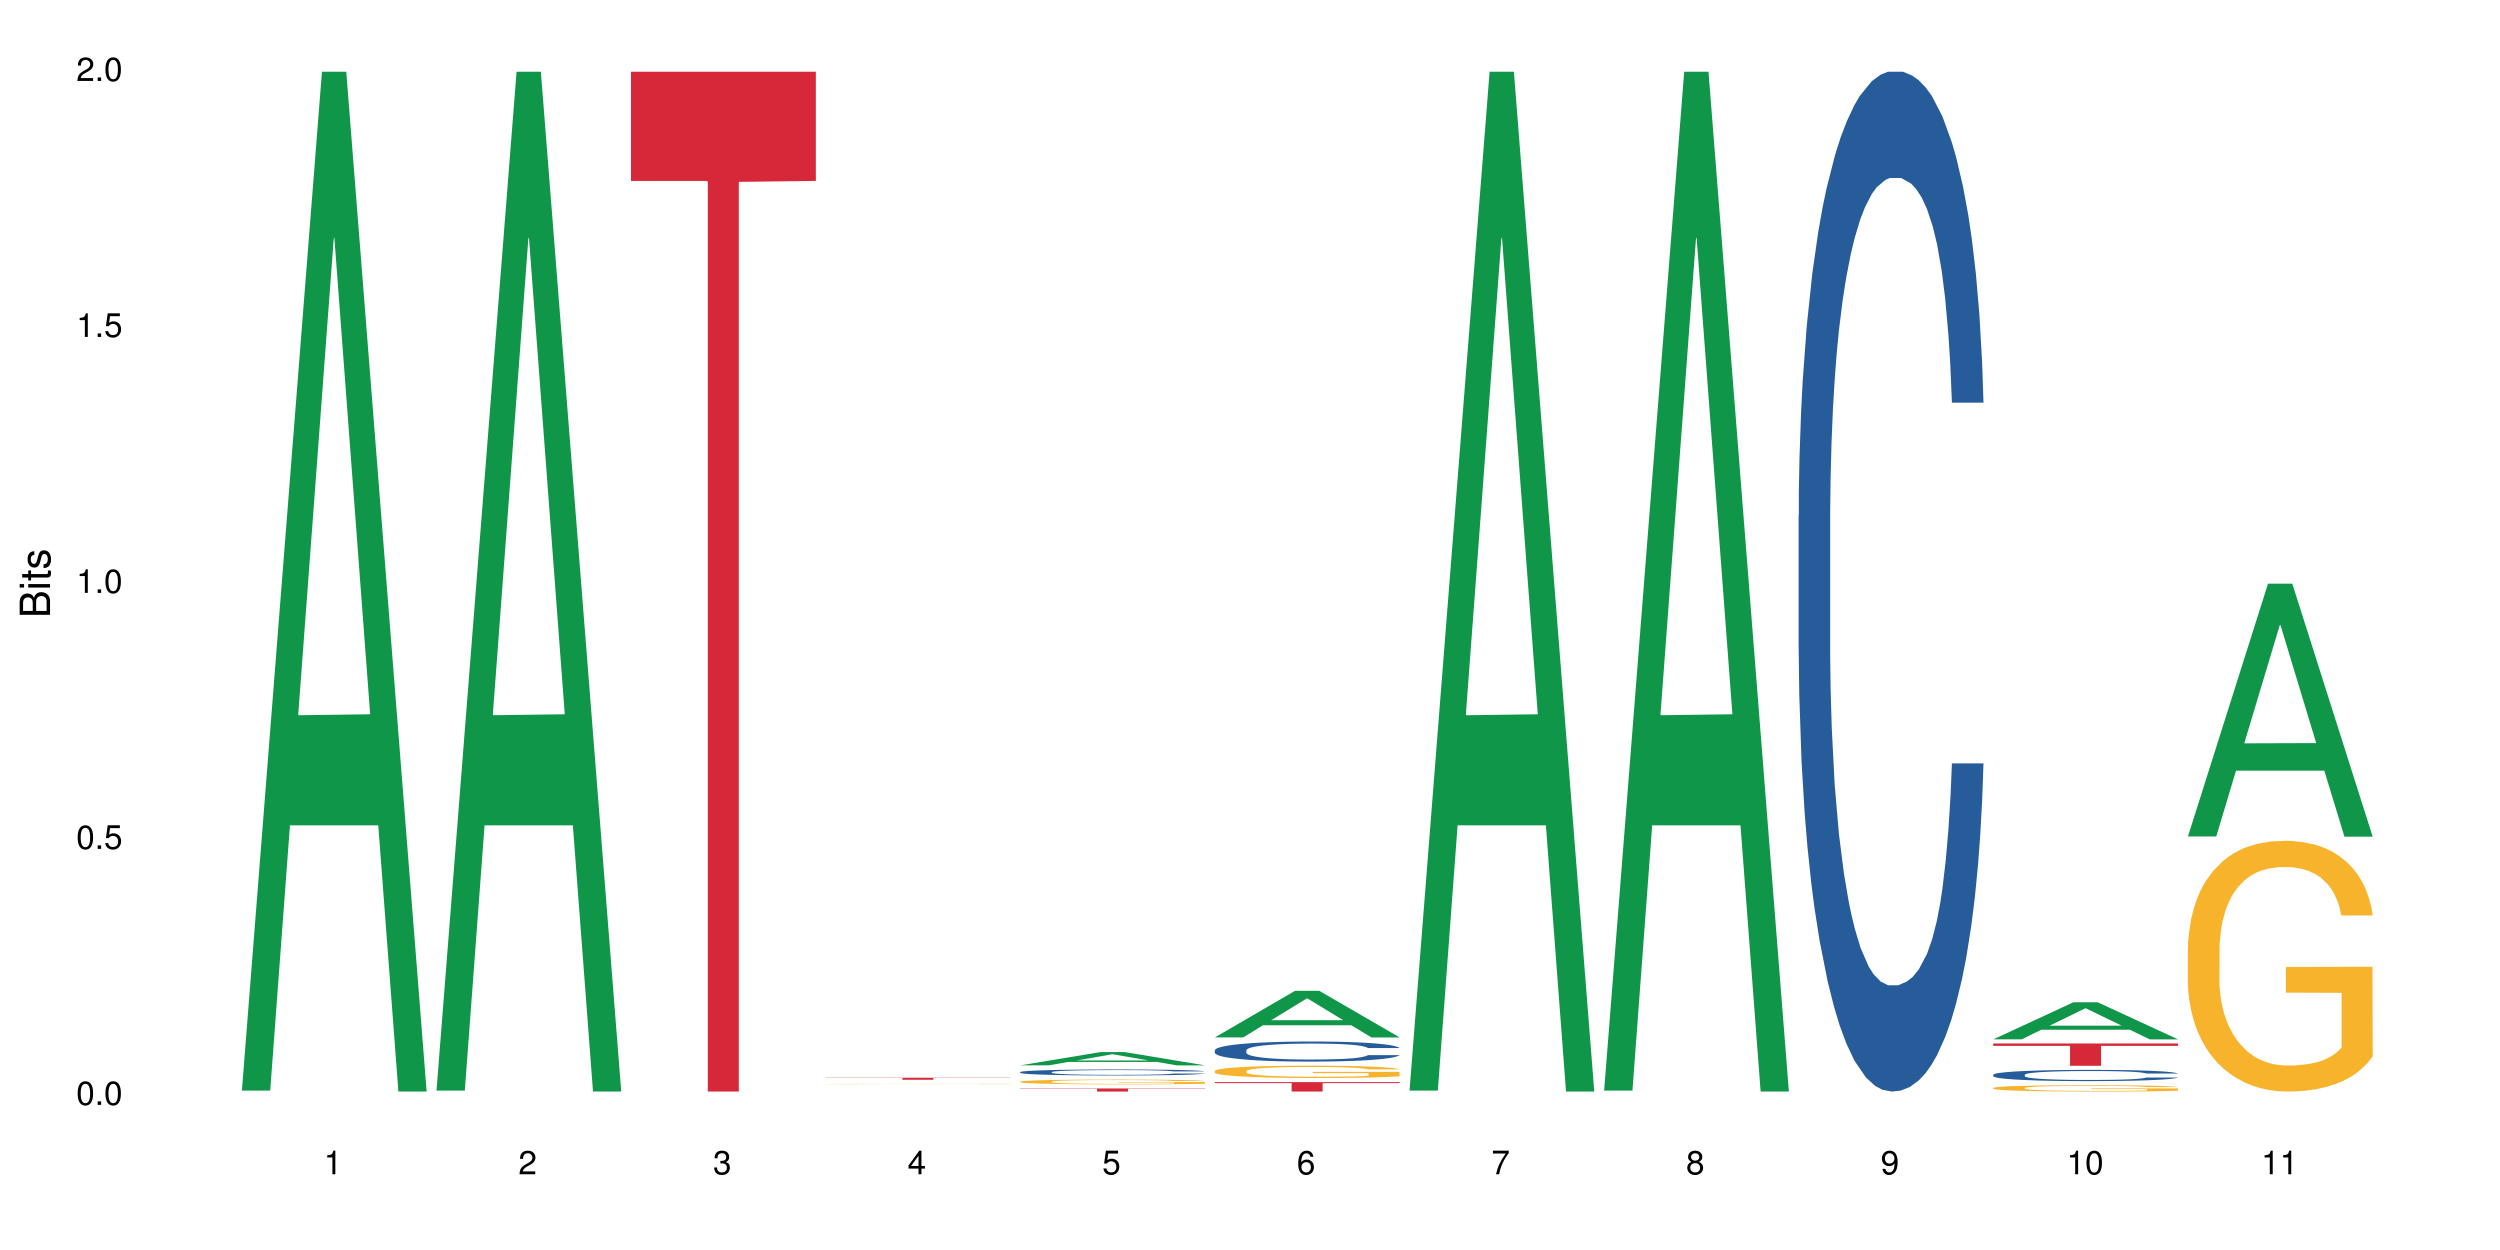 <?xml version="1.0" encoding="UTF-8"?>
<svg xmlns="http://www.w3.org/2000/svg" xmlns:xlink="http://www.w3.org/1999/xlink" width="720pt" height="360pt" viewBox="0 0 720 360" version="1.1">
<defs>
<g>
<symbol overflow="visible" id="glyph0-0">
<path style="stroke:none;" d=""/>
</symbol>
<symbol overflow="visible" id="glyph0-1">
<path style="stroke:none;" d="M 2.641 -6.797 C 2 -6.797 1.422 -6.531 1.078 -6.047 C 0.641 -5.453 0.406 -4.547 0.406 -3.297 C 0.406 -1 1.188 0.219 2.641 0.219 C 4.078 0.219 4.859 -1 4.859 -3.234 C 4.859 -4.562 4.656 -5.438 4.203 -6.047 C 3.844 -6.531 3.281 -6.797 2.641 -6.797 Z M 2.641 -6.047 C 3.547 -6.047 4 -5.125 4 -3.312 C 4 -1.375 3.562 -0.484 2.625 -0.484 C 1.734 -0.484 1.281 -1.422 1.281 -3.281 C 1.281 -5.141 1.734 -6.047 2.641 -6.047 Z M 2.641 -6.047 "/>
</symbol>
<symbol overflow="visible" id="glyph0-2">
<path style="stroke:none;" d="M 1.828 -1 L 0.828 -1 L 0.828 0 L 1.828 0 Z M 1.828 -1 "/>
</symbol>
<symbol overflow="visible" id="glyph0-3">
<path style="stroke:none;" d="M 4.562 -6.797 L 1.062 -6.797 L 0.547 -3.094 L 1.328 -3.094 C 1.719 -3.562 2.047 -3.734 2.578 -3.734 C 3.484 -3.734 4.062 -3.109 4.062 -2.094 C 4.062 -1.125 3.484 -0.531 2.578 -0.531 C 1.828 -0.531 1.375 -0.906 1.188 -1.672 L 0.328 -1.672 C 0.453 -1.109 0.547 -0.844 0.75 -0.594 C 1.125 -0.078 1.828 0.219 2.594 0.219 C 3.969 0.219 4.922 -0.781 4.922 -2.219 C 4.922 -3.562 4.031 -4.484 2.719 -4.484 C 2.25 -4.484 1.859 -4.359 1.469 -4.062 L 1.734 -5.969 L 4.562 -5.969 Z M 4.562 -6.797 "/>
</symbol>
<symbol overflow="visible" id="glyph0-4">
<path style="stroke:none;" d="M 2.484 -4.844 L 2.484 0 L 3.328 0 L 3.328 -6.797 L 2.766 -6.797 C 2.469 -5.75 2.281 -5.609 0.984 -5.453 L 0.984 -4.844 Z M 2.484 -4.844 "/>
</symbol>
<symbol overflow="visible" id="glyph0-5">
<path style="stroke:none;" d="M 4.859 -0.828 L 1.281 -0.828 C 1.359 -1.391 1.672 -1.75 2.5 -2.234 L 3.469 -2.75 C 4.406 -3.266 4.906 -3.969 4.906 -4.812 C 4.906 -5.375 4.672 -5.906 4.266 -6.266 C 3.859 -6.625 3.375 -6.797 2.719 -6.797 C 1.859 -6.797 1.219 -6.5 0.844 -5.922 C 0.609 -5.562 0.5 -5.125 0.484 -4.438 L 1.328 -4.438 C 1.359 -4.906 1.406 -5.188 1.531 -5.406 C 1.75 -5.812 2.188 -6.062 2.703 -6.062 C 3.469 -6.062 4.031 -5.516 4.031 -4.781 C 4.031 -4.25 3.719 -3.797 3.125 -3.438 L 2.234 -2.938 C 0.812 -2.141 0.406 -1.5 0.328 0 L 4.859 0 Z M 4.859 -0.828 "/>
</symbol>
<symbol overflow="visible" id="glyph0-6">
<path style="stroke:none;" d="M 2.125 -3.125 L 2.578 -3.125 C 3.516 -3.125 3.984 -2.703 3.984 -1.891 C 3.984 -1.031 3.469 -0.531 2.578 -0.531 C 1.656 -0.531 1.203 -0.984 1.156 -1.969 L 0.312 -1.969 C 0.344 -1.422 0.438 -1.078 0.609 -0.766 C 0.953 -0.109 1.625 0.219 2.547 0.219 C 3.953 0.219 4.859 -0.609 4.859 -1.906 C 4.859 -2.766 4.516 -3.25 3.703 -3.516 C 4.344 -3.766 4.656 -4.25 4.656 -4.938 C 4.656 -6.109 3.875 -6.797 2.578 -6.797 C 1.203 -6.797 0.484 -6.047 0.453 -4.609 L 1.297 -4.609 C 1.312 -5.016 1.344 -5.25 1.453 -5.453 C 1.641 -5.828 2.062 -6.062 2.594 -6.062 C 3.344 -6.062 3.797 -5.625 3.797 -4.906 C 3.797 -4.422 3.609 -4.141 3.25 -3.984 C 3.016 -3.891 2.719 -3.844 2.125 -3.844 Z M 2.125 -3.125 "/>
</symbol>
<symbol overflow="visible" id="glyph0-7">
<path style="stroke:none;" d="M 3.141 -1.625 L 3.141 0 L 3.984 0 L 3.984 -1.625 L 4.984 -1.625 L 4.984 -2.391 L 3.984 -2.391 L 3.984 -6.797 L 3.359 -6.797 L 0.266 -2.516 L 0.266 -1.625 Z M 3.141 -2.391 L 1 -2.391 L 3.141 -5.359 Z M 3.141 -2.391 "/>
</symbol>
<symbol overflow="visible" id="glyph0-8">
<path style="stroke:none;" d="M 4.781 -5.031 C 4.609 -6.141 3.891 -6.797 2.844 -6.797 C 2.094 -6.797 1.422 -6.438 1.031 -5.828 C 0.609 -5.172 0.406 -4.344 0.406 -3.094 C 0.406 -1.953 0.578 -1.234 0.984 -0.625 C 1.359 -0.078 1.953 0.219 2.703 0.219 C 3.984 0.219 4.922 -0.734 4.922 -2.078 C 4.922 -3.344 4.062 -4.234 2.844 -4.234 C 2.172 -4.234 1.641 -3.969 1.281 -3.469 C 1.281 -5.125 1.828 -6.047 2.797 -6.047 C 3.391 -6.047 3.797 -5.672 3.938 -5.031 Z M 2.734 -3.484 C 3.547 -3.484 4.062 -2.922 4.062 -2 C 4.062 -1.156 3.484 -0.531 2.703 -0.531 C 1.922 -0.531 1.328 -1.188 1.328 -2.047 C 1.328 -2.891 1.906 -3.484 2.734 -3.484 Z M 2.734 -3.484 "/>
</symbol>
<symbol overflow="visible" id="glyph0-9">
<path style="stroke:none;" d="M 4.984 -6.797 L 0.438 -6.797 L 0.438 -5.969 L 4.109 -5.969 C 2.5 -3.656 1.828 -2.234 1.328 0 L 2.219 0 C 2.594 -2.172 3.453 -4.047 4.984 -6.094 Z M 4.984 -6.797 "/>
</symbol>
<symbol overflow="visible" id="glyph0-10">
<path style="stroke:none;" d="M 3.75 -3.578 C 4.453 -4 4.688 -4.344 4.688 -4.984 C 4.688 -6.047 3.844 -6.797 2.641 -6.797 C 1.438 -6.797 0.594 -6.047 0.594 -4.984 C 0.594 -4.359 0.828 -4.016 1.516 -3.578 C 0.734 -3.203 0.359 -2.641 0.359 -1.891 C 0.359 -0.641 1.297 0.219 2.641 0.219 C 3.984 0.219 4.922 -0.641 4.922 -1.875 C 4.922 -2.641 4.531 -3.203 3.75 -3.578 Z M 2.641 -6.047 C 3.359 -6.047 3.812 -5.625 3.812 -4.969 C 3.812 -4.344 3.344 -3.922 2.641 -3.922 C 1.922 -3.922 1.453 -4.344 1.453 -4.984 C 1.453 -5.625 1.922 -6.047 2.641 -6.047 Z M 2.641 -3.203 C 3.484 -3.203 4.062 -2.672 4.062 -1.875 C 4.062 -1.062 3.484 -0.531 2.625 -0.531 C 1.797 -0.531 1.219 -1.078 1.219 -1.875 C 1.219 -2.672 1.797 -3.203 2.641 -3.203 Z M 2.641 -3.203 "/>
</symbol>
<symbol overflow="visible" id="glyph0-11">
<path style="stroke:none;" d="M 0.516 -1.547 C 0.672 -0.438 1.406 0.219 2.438 0.219 C 3.188 0.219 3.859 -0.141 4.266 -0.75 C 4.688 -1.406 4.891 -2.25 4.891 -3.484 C 4.891 -4.625 4.703 -5.359 4.312 -5.953 C 3.938 -6.5 3.344 -6.797 2.594 -6.797 C 1.297 -6.797 0.359 -5.844 0.359 -4.516 C 0.359 -3.25 1.234 -2.344 2.453 -2.344 C 3.094 -2.344 3.562 -2.578 4.016 -3.109 C 4 -1.453 3.469 -0.531 2.5 -0.531 C 1.906 -0.531 1.484 -0.906 1.359 -1.547 Z M 2.578 -6.062 C 3.375 -6.062 3.969 -5.406 3.969 -4.531 C 3.969 -3.688 3.375 -3.094 2.547 -3.094 C 1.734 -3.094 1.234 -3.672 1.234 -4.578 C 1.234 -5.438 1.797 -6.062 2.578 -6.062 Z M 2.578 -6.062 "/>
</symbol>
<symbol overflow="visible" id="glyph1-0">
<path style="stroke:none;" d=""/>
</symbol>
<symbol overflow="visible" id="glyph1-1">
<path style="stroke:none;" d="M 0 -0.953 L 0 -4.891 C 0 -5.719 -0.234 -6.344 -0.734 -6.797 C -1.188 -7.234 -1.812 -7.469 -2.5 -7.469 C -3.547 -7.469 -4.188 -7 -4.625 -5.875 C -4.984 -6.672 -5.641 -7.094 -6.531 -7.094 C -7.156 -7.094 -7.734 -6.859 -8.141 -6.391 C -8.562 -5.938 -8.75 -5.344 -8.75 -4.5 L -8.75 -0.953 Z M -4.984 -2.062 L -7.766 -2.062 L -7.766 -4.219 C -7.766 -4.844 -7.688 -5.203 -7.453 -5.5 C -7.219 -5.812 -6.859 -5.969 -6.375 -5.969 C -5.906 -5.969 -5.531 -5.812 -5.297 -5.5 C -5.062 -5.203 -4.984 -4.844 -4.984 -4.219 Z M -0.984 -2.062 L -4 -2.062 L -4 -4.781 C -4 -5.328 -3.859 -5.688 -3.578 -5.953 C -3.297 -6.219 -2.922 -6.359 -2.484 -6.359 C -2.062 -6.359 -1.688 -6.219 -1.406 -5.953 C -1.109 -5.688 -0.984 -5.328 -0.984 -4.781 Z M -0.984 -2.062 "/>
</symbol>
<symbol overflow="visible" id="glyph1-2">
<path style="stroke:none;" d="M -6.281 -1.797 L -6.281 -0.797 L 0 -0.797 L 0 -1.797 Z M -8.75 -1.797 L -8.75 -0.797 L -7.484 -0.797 L -7.484 -1.797 Z M -8.75 -1.797 "/>
</symbol>
<symbol overflow="visible" id="glyph1-3">
<path style="stroke:none;" d="M -6.281 -3.047 L -6.281 -2.016 L -8.016 -2.016 L -8.016 -1.016 L -6.281 -1.016 L -6.281 -0.172 L -5.469 -0.172 L -5.469 -1.016 L -0.719 -1.016 C -0.078 -1.016 0.281 -1.453 0.281 -2.234 C 0.281 -2.469 0.25 -2.719 0.188 -3.047 L -0.641 -3.047 C -0.609 -2.922 -0.594 -2.766 -0.594 -2.562 C -0.594 -2.141 -0.719 -2.016 -1.156 -2.016 L -5.469 -2.016 L -5.469 -3.047 Z M -6.281 -3.047 "/>
</symbol>
<symbol overflow="visible" id="glyph1-4">
<path style="stroke:none;" d="M -4.531 -5.25 C -5.766 -5.25 -6.469 -4.422 -6.469 -2.969 C -6.469 -1.516 -5.719 -0.562 -4.547 -0.562 C -3.562 -0.562 -3.094 -1.062 -2.734 -2.562 L -2.516 -3.484 C -2.344 -4.188 -2.094 -4.469 -1.625 -4.469 C -1.047 -4.469 -0.641 -3.875 -0.641 -3 C -0.641 -2.453 -0.797 -2 -1.062 -1.75 C -1.25 -1.594 -1.422 -1.531 -1.875 -1.469 L -1.875 -0.406 C -0.422 -0.453 0.281 -1.266 0.281 -2.922 C 0.281 -4.5 -0.5 -5.516 -1.719 -5.516 C -2.656 -5.516 -3.172 -4.984 -3.469 -3.734 L -3.703 -2.766 C -3.891 -1.953 -4.156 -1.609 -4.594 -1.609 C -5.172 -1.609 -5.547 -2.125 -5.547 -2.938 C -5.547 -3.75 -5.203 -4.172 -4.531 -4.203 Z M -4.531 -5.25 "/>
</symbol>
</g>
</defs>
<g id="surface44760">
<rect x="0" y="0" width="720" height="360" style="fill:rgb(100%,100%,100%);fill-opacity:1;stroke:none;"/>
<path style=" stroke:none;fill-rule:nonzero;fill:rgb(6.275%,58.824%,28.235%);fill-opacity:1;" d="M 69.629 314.094 L 69.688 313.82 L 92.723 20.664 L 99.723 20.664 L 122.875 314.371 L 114.738 314.371 L 108.938 237.703 L 83.508 237.703 L 77.82 314.094 L 69.629 314.094 L 85.957 205.988 L 106.605 205.711 L 96.309 68.648 L 96.195 68.375 L 96.082 69.199 L 85.898 205.711 L 85.957 205.988 Z M 69.629 314.094 "/>
<path style=" stroke:none;fill-rule:nonzero;fill:rgb(6.275%,58.824%,28.235%);fill-opacity:1;" d="M 125.676 314.094 L 125.734 313.82 L 148.77 20.664 L 155.77 20.664 L 178.918 314.371 L 170.785 314.371 L 164.984 237.703 L 139.555 237.703 L 133.867 314.094 L 125.676 314.094 L 142 205.988 L 162.652 205.711 L 152.355 68.648 L 152.242 68.375 L 152.129 69.199 L 141.945 205.711 L 142 205.988 Z M 125.676 314.094 "/>
<path style=" stroke:none;fill-rule:nonzero;fill:rgb(83.922%,15.686%,22.353%);fill-opacity:1;" d="M 181.723 20.664 L 234.965 20.664 L 234.965 52.102 L 212.777 52.379 L 212.777 314.371 L 203.848 314.371 L 203.848 52.652 L 203.719 52.102 L 181.723 52.102 Z M 181.723 20.664 "/>
<path style=" stroke:none;fill-rule:nonzero;fill:rgb(96.863%,70.196%,16.863%);fill-opacity:1;" d="M 237.77 312.199 L 237.832 312.199 L 238.094 312.191 L 238.742 312.188 L 239.586 312.184 L 240.496 312.18 L 241.078 312.176 L 242.055 312.172 L 242.898 312.172 L 245.039 312.168 L 247.77 312.164 L 249.262 312.16 L 250.949 312.16 L 253.352 312.156 L 257.832 312.156 L 261.664 312.152 L 267.832 312.152 L 270.492 312.156 L 277.832 312.156 L 279.52 312.16 L 281.598 312.16 L 283.547 312.164 L 285.105 312.164 L 286.66 312.168 L 287.961 312.172 L 289.066 312.176 L 290.039 312.18 L 290.621 312.184 L 291.012 312.184 L 281.469 312.184 L 280.883 312.18 L 279.91 312.176 L 278.934 312.176 L 277.961 312.172 L 276.145 312.168 L 272.637 312.168 L 270.754 312.164 L 260.754 312.164 L 258.938 312.168 L 254.715 312.168 L 254.066 312.172 L 252.117 312.172 L 250.82 312.176 L 250.105 312.18 L 249.195 312.18 L 248.547 312.184 L 247.832 312.188 L 247.441 312.191 L 246.922 312.195 L 246.859 312.215 L 247.055 312.219 L 247.441 312.223 L 247.961 312.227 L 248.742 312.23 L 249.52 312.23 L 250.883 312.234 L 252.055 312.238 L 252.961 312.238 L 254.715 312.242 L 255.43 312.242 L 257.117 312.246 L 261.016 312.246 L 262.637 312.25 L 272.441 312.25 L 274.91 312.246 L 279.066 312.246 L 280.039 312.242 L 282.051 312.242 L 282.051 312.219 L 266.016 312.219 L 266.016 312.207 L 290.949 312.207 L 291.012 312.246 L 289.648 312.246 L 287.961 312.25 L 286.336 312.254 L 282.246 312.254 L 280.297 312.258 L 271.727 312.258 L 269.195 312.262 L 266.207 312.262 L 263.547 312.258 L 254.262 312.258 L 251.664 312.254 L 249.977 312.254 L 246.469 312.246 L 244.91 312.246 L 243.871 312.242 L 242.832 312.242 L 241.73 312.238 L 240.691 312.234 L 239.91 312.23 L 239.195 312.227 L 238.676 312.227 L 238.156 312.223 L 237.898 312.219 L 237.77 312.215 Z M 237.77 312.199 "/>
<path style=" stroke:none;fill-rule:nonzero;fill:rgb(83.922%,15.686%,22.353%);fill-opacity:1;" d="M 237.77 310.387 L 291.012 310.387 L 291.012 310.449 L 268.82 310.449 L 268.82 310.973 L 259.895 310.973 L 259.895 310.449 L 237.77 310.449 Z M 237.77 310.387 "/>
<path style=" stroke:none;fill-rule:nonzero;fill:rgb(6.275%,58.824%,28.235%);fill-opacity:1;" d="M 293.816 306.824 L 293.871 306.82 L 316.91 303.004 L 323.906 303.004 L 347.059 306.828 L 338.926 306.828 L 333.121 305.828 L 307.695 305.828 L 302.008 306.824 L 293.816 306.824 L 310.141 305.418 L 330.789 305.414 L 320.492 303.629 L 320.379 303.625 L 320.266 303.633 L 310.082 305.414 L 310.141 305.418 Z M 293.816 306.824 "/>
<path style=" stroke:none;fill-rule:nonzero;fill:rgb(14.51%,36.078%,60%);fill-opacity:1;" d="M 293.816 308.758 L 293.879 308.758 L 293.879 308.719 L 294.074 308.66 L 294.527 308.582 L 294.984 308.531 L 296.152 308.438 L 297.777 308.348 L 299.465 308.277 L 300.699 308.238 L 301.801 308.207 L 304.332 308.148 L 305.957 308.117 L 307.711 308.09 L 309.852 308.062 L 311.41 308.047 L 314.918 308.023 L 317.516 308.012 L 319.527 308.008 L 323.879 308.008 L 326.477 308.016 L 328.359 308.023 L 330.438 308.035 L 332.191 308.047 L 335.242 308.082 L 337.969 308.129 L 339.203 308.152 L 341.148 308.203 L 342.645 308.25 L 343.684 308.289 L 344.852 308.348 L 345.891 308.418 L 346.668 308.5 L 347.059 308.566 L 337.969 308.566 L 337.516 308.504 L 336.996 308.457 L 336.02 308.391 L 335.047 308.344 L 333.684 308.301 L 332.449 308.27 L 330.762 308.238 L 329.266 308.219 L 327.711 308.207 L 326.215 308.195 L 323.359 308.188 L 320.047 308.188 L 318.812 308.191 L 316.281 308.203 L 314.918 308.215 L 312.969 308.238 L 311.605 308.258 L 309.984 308.289 L 308.879 308.316 L 307.516 308.355 L 306.543 308.391 L 305.438 308.445 L 304.789 308.484 L 304.203 308.527 L 303.684 308.582 L 303.293 308.637 L 303.035 308.695 L 302.906 308.75 L 302.906 308.996 L 303.035 309.051 L 303.359 309.117 L 304.203 309.215 L 305.438 309.297 L 306.867 309.363 L 308.23 309.41 L 309.008 309.434 L 310.047 309.457 L 311.672 309.492 L 314.008 309.523 L 315.371 309.535 L 317.449 309.547 L 319.594 309.555 L 322.449 309.555 L 324.98 309.547 L 326.672 309.539 L 328.422 309.527 L 330.824 309.5 L 332.32 309.473 L 333.617 309.445 L 334.594 309.414 L 335.242 309.391 L 336.215 309.34 L 336.996 309.285 L 337.578 309.23 L 337.969 309.18 L 347.059 309.18 L 346.668 309.242 L 346.086 309.301 L 345.5 309.348 L 344.59 309.402 L 343.551 309.453 L 342.059 309.508 L 340.824 309.543 L 339.203 309.582 L 337.707 309.613 L 336.086 309.641 L 333.684 309.672 L 332.125 309.688 L 330.438 309.703 L 328.422 309.715 L 325.891 309.727 L 323.164 309.73 L 320.633 309.734 L 317.906 309.73 L 315.891 309.723 L 313.23 309.711 L 309.918 309.68 L 307.516 309.652 L 305.633 309.621 L 304.008 309.59 L 302.191 309.547 L 299.852 309.477 L 298.426 309.426 L 297.449 309.379 L 296.348 309.32 L 295.566 309.262 L 294.66 309.176 L 294.008 309.062 L 293.816 308.977 Z M 293.816 308.758 "/>
<path style=" stroke:none;fill-rule:nonzero;fill:rgb(96.863%,70.196%,16.863%);fill-opacity:1;" d="M 293.816 311.508 L 293.879 311.504 L 293.879 311.48 L 294.141 311.422 L 294.789 311.344 L 295.633 311.281 L 296.543 311.23 L 297.125 311.203 L 298.102 311.164 L 298.945 311.137 L 301.086 311.078 L 303.812 311.027 L 305.309 311.004 L 306.996 310.98 L 309.398 310.957 L 310.504 310.949 L 313.879 310.93 L 317.711 310.918 L 321.93 310.914 L 323.879 310.914 L 326.539 310.918 L 330.176 310.934 L 332.254 310.945 L 333.879 310.957 L 335.566 310.977 L 337.645 311 L 339.59 311.031 L 341.148 311.062 L 342.707 311.098 L 344.008 311.141 L 345.109 311.184 L 346.086 311.238 L 346.668 311.281 L 347.059 311.324 L 338.035 311.324 L 337.516 311.281 L 336.93 311.246 L 335.957 311.203 L 334.98 311.176 L 334.008 311.152 L 332.191 311.117 L 330.633 311.098 L 328.684 311.078 L 326.801 311.07 L 324.656 311.062 L 323.359 311.059 L 319.918 311.059 L 316.801 311.066 L 314.984 311.078 L 313.684 311.086 L 311.867 311.105 L 310.762 311.121 L 310.113 311.133 L 308.164 311.172 L 306.867 311.207 L 306.152 311.23 L 305.242 311.27 L 304.594 311.301 L 303.879 311.352 L 303.488 311.391 L 302.969 311.477 L 302.906 311.703 L 303.102 311.754 L 303.488 311.805 L 304.008 311.852 L 304.789 311.898 L 305.566 311.934 L 306.93 311.984 L 308.102 312.016 L 309.008 312.039 L 310.762 312.074 L 311.477 312.082 L 313.164 312.105 L 314.918 312.125 L 317.059 312.141 L 318.684 312.148 L 321.281 312.152 L 324.594 312.152 L 328.488 312.145 L 330.957 312.137 L 332.645 312.125 L 333.746 312.117 L 335.113 312.102 L 336.086 312.09 L 336.996 312.078 L 338.098 312.055 L 338.098 311.754 L 322.059 311.75 L 322.059 311.609 L 346.992 311.609 L 347.059 312.102 L 345.695 312.137 L 344.008 312.168 L 342.383 312.195 L 340.695 312.215 L 338.293 312.242 L 336.344 312.254 L 333.359 312.273 L 330.633 312.285 L 327.773 312.293 L 325.242 312.297 L 319.594 312.297 L 316.734 312.289 L 314.465 312.277 L 312.387 312.266 L 310.309 312.25 L 307.711 312.223 L 306.023 312.199 L 304.27 312.172 L 302.516 312.141 L 300.957 312.109 L 299.918 312.082 L 298.879 312.051 L 297.777 312.012 L 296.738 311.969 L 295.957 311.93 L 295.242 311.887 L 294.723 311.844 L 294.203 311.789 L 293.945 311.742 L 293.816 311.703 Z M 293.816 311.508 "/>
<path style=" stroke:none;fill-rule:nonzero;fill:rgb(83.922%,15.686%,22.353%);fill-opacity:1;" d="M 293.816 313.477 L 347.059 313.477 L 347.059 313.574 L 324.867 313.574 L 324.867 314.371 L 315.941 314.371 L 315.941 313.574 L 293.816 313.574 Z M 293.816 313.477 "/>
<path style=" stroke:none;fill-rule:nonzero;fill:rgb(6.275%,58.824%,28.235%);fill-opacity:1;" d="M 349.859 298.77 L 349.918 298.758 L 372.957 285.359 L 379.953 285.359 L 403.105 298.781 L 394.973 298.781 L 389.168 295.277 L 363.742 295.277 L 358.051 298.77 L 349.859 298.77 L 366.188 293.828 L 386.836 293.816 L 376.539 287.551 L 376.426 287.539 L 376.312 287.578 L 366.129 293.816 L 366.188 293.828 Z M 349.859 298.77 "/>
<path style=" stroke:none;fill-rule:nonzero;fill:rgb(14.51%,36.078%,60%);fill-opacity:1;" d="M 349.859 302.477 L 349.926 302.473 L 349.926 302.344 L 350.121 302.145 L 350.574 301.891 L 351.031 301.715 L 352.199 301.406 L 353.82 301.102 L 355.512 300.871 L 356.742 300.734 L 357.848 300.629 L 360.379 300.434 L 362.004 300.332 L 363.758 300.242 L 365.898 300.152 L 367.457 300.102 L 370.965 300.016 L 373.562 299.977 L 375.574 299.961 L 379.926 299.961 L 382.523 299.984 L 384.406 300.012 L 386.484 300.051 L 388.234 300.102 L 391.289 300.215 L 394.016 300.363 L 395.25 300.449 L 397.195 300.613 L 398.691 300.77 L 399.73 300.906 L 400.898 301.102 L 401.938 301.34 L 402.715 301.609 L 403.105 301.836 L 394.016 301.836 L 393.559 301.625 L 393.039 301.461 L 392.066 301.246 L 391.094 301.094 L 389.73 300.941 L 388.496 300.84 L 386.809 300.738 L 385.312 300.676 L 383.754 300.629 L 382.262 300.598 L 379.406 300.566 L 376.094 300.566 L 374.859 300.574 L 372.328 300.617 L 370.965 300.656 L 369.016 300.727 L 367.652 300.797 L 366.027 300.902 L 364.926 300.992 L 363.562 301.129 L 362.586 301.25 L 361.484 301.426 L 360.836 301.559 L 360.25 301.707 L 359.73 301.879 L 359.34 302.066 L 359.082 302.262 L 358.953 302.449 L 358.953 303.27 L 359.082 303.457 L 359.406 303.68 L 360.25 304.004 L 361.484 304.281 L 362.914 304.504 L 364.277 304.664 L 365.055 304.738 L 366.094 304.82 L 367.719 304.926 L 370.055 305.031 L 371.418 305.074 L 373.496 305.117 L 375.641 305.137 L 378.496 305.137 L 381.027 305.117 L 382.715 305.09 L 384.469 305.047 L 386.871 304.957 L 388.367 304.875 L 389.664 304.773 L 390.637 304.672 L 391.289 304.59 L 392.262 304.426 L 393.039 304.246 L 393.625 304.062 L 394.016 303.883 L 403.105 303.883 L 402.715 304.094 L 402.133 304.297 L 401.547 304.453 L 400.637 304.637 L 399.598 304.801 L 398.105 304.984 L 396.871 305.105 L 395.25 305.238 L 393.754 305.34 L 392.133 305.43 L 389.73 305.535 L 388.172 305.586 L 386.484 305.633 L 384.469 305.676 L 381.938 305.715 L 379.211 305.734 L 376.68 305.738 L 373.949 305.73 L 371.938 305.707 L 369.277 305.66 L 365.965 305.566 L 363.562 305.465 L 361.68 305.363 L 360.055 305.258 L 358.238 305.117 L 355.898 304.883 L 354.473 304.703 L 353.496 304.559 L 352.395 304.352 L 351.613 304.168 L 350.707 303.871 L 350.055 303.496 L 349.859 303.207 Z M 349.859 302.477 "/>
<path style=" stroke:none;fill-rule:nonzero;fill:rgb(96.863%,70.196%,16.863%);fill-opacity:1;" d="M 349.859 308.438 L 349.926 308.434 L 349.926 308.371 L 350.188 308.227 L 350.836 308.023 L 351.68 307.859 L 352.59 307.73 L 353.172 307.66 L 354.148 307.562 L 354.992 307.492 L 357.133 307.348 L 359.859 307.211 L 361.355 307.152 L 363.043 307.098 L 365.445 307.035 L 366.547 307.012 L 369.926 306.961 L 373.758 306.93 L 377.977 306.918 L 379.926 306.922 L 382.586 306.938 L 386.223 306.973 L 388.301 307.004 L 389.926 307.035 L 391.613 307.078 L 393.691 307.145 L 395.637 307.223 L 397.195 307.297 L 398.754 307.395 L 400.055 307.5 L 401.156 307.613 L 402.133 307.75 L 402.715 307.863 L 403.105 307.977 L 394.078 307.977 L 393.559 307.863 L 392.977 307.773 L 392 307.668 L 391.027 307.59 L 390.055 307.527 L 388.234 307.445 L 386.676 307.391 L 384.73 307.348 L 382.848 307.316 L 380.703 307.297 L 379.406 307.293 L 375.965 307.293 L 372.848 307.316 L 371.027 307.34 L 369.73 307.367 L 367.914 307.414 L 366.809 307.453 L 366.16 307.48 L 364.211 307.582 L 362.914 307.672 L 362.199 307.73 L 361.289 307.828 L 360.641 307.918 L 359.926 308.047 L 359.535 308.145 L 359.016 308.363 L 358.953 308.945 L 359.145 309.07 L 359.535 309.203 L 360.055 309.32 L 360.836 309.441 L 361.613 309.535 L 362.977 309.664 L 364.145 309.746 L 365.055 309.801 L 366.809 309.891 L 367.523 309.918 L 369.211 309.977 L 370.965 310.023 L 373.105 310.062 L 374.73 310.082 L 377.328 310.098 L 380.641 310.098 L 384.535 310.078 L 387.004 310.051 L 388.691 310.023 L 389.793 310.004 L 391.156 309.969 L 392.133 309.934 L 393.039 309.898 L 394.145 309.844 L 394.145 309.07 L 378.105 309.066 L 378.105 308.703 L 403.039 308.699 L 403.105 309.969 L 401.742 310.055 L 400.055 310.137 L 398.43 310.203 L 396.742 310.258 L 394.34 310.32 L 392.391 310.359 L 389.406 310.402 L 386.676 310.434 L 383.82 310.453 L 381.289 310.461 L 378.301 310.465 L 375.641 310.461 L 372.781 310.441 L 370.508 310.414 L 368.434 310.383 L 366.355 310.34 L 363.758 310.27 L 362.066 310.215 L 360.316 310.148 L 358.562 310.066 L 357.004 309.98 L 355.965 309.91 L 354.926 309.836 L 353.82 309.738 L 352.781 309.625 L 352.004 309.527 L 351.289 309.414 L 350.77 309.305 L 350.25 309.16 L 349.992 309.043 L 349.859 308.945 Z M 349.859 308.438 "/>
<path style=" stroke:none;fill-rule:nonzero;fill:rgb(83.922%,15.686%,22.353%);fill-opacity:1;" d="M 349.859 311.645 L 403.105 311.645 L 403.105 311.938 L 380.914 311.938 L 380.914 314.371 L 371.988 314.371 L 371.988 311.941 L 371.859 311.938 L 349.859 311.938 Z M 349.859 311.645 "/>
<path style=" stroke:none;fill-rule:nonzero;fill:rgb(6.275%,58.824%,28.235%);fill-opacity:1;" d="M 405.906 314.094 L 405.965 313.82 L 429.004 20.664 L 436 20.664 L 459.152 314.371 L 451.016 314.371 L 445.215 237.703 L 419.789 237.703 L 414.098 314.094 L 405.906 314.094 L 422.234 205.988 L 442.883 205.711 L 432.586 68.648 L 432.473 68.375 L 432.359 69.199 L 422.176 205.711 L 422.234 205.988 Z M 405.906 314.094 "/>
<path style=" stroke:none;fill-rule:nonzero;fill:rgb(6.275%,58.824%,28.235%);fill-opacity:1;" d="M 461.953 314.094 L 462.012 313.82 L 485.051 20.664 L 492.047 20.664 L 515.199 314.371 L 507.062 314.371 L 501.262 237.703 L 475.832 237.703 L 470.145 314.094 L 461.953 314.094 L 478.281 205.988 L 498.93 205.711 L 488.633 68.648 L 488.52 68.375 L 488.406 69.199 L 478.223 205.711 L 478.281 205.988 Z M 461.953 314.094 "/>
<path style=" stroke:none;fill-rule:nonzero;fill:rgb(14.51%,36.078%,60%);fill-opacity:1;" d="M 518 148.457 L 518.066 148.188 L 518.066 141.742 L 518.262 131.543 L 518.715 118.656 L 519.168 109.797 L 520.336 93.957 L 521.961 78.652 L 523.648 66.84 L 524.883 59.859 L 525.988 54.492 L 528.52 44.559 L 530.141 39.457 L 531.895 34.891 L 534.039 30.328 L 535.598 27.645 L 539.102 23.348 L 541.699 21.469 L 543.715 20.664 L 548.062 20.664 L 550.66 21.738 L 552.543 23.078 L 554.621 25.227 L 556.375 27.645 L 559.426 33.551 L 562.152 41.066 L 563.387 45.363 L 565.336 53.684 L 566.828 61.738 L 567.867 68.719 L 569.035 78.652 L 570.074 90.734 L 570.855 104.426 L 571.246 115.969 L 562.152 115.969 L 561.699 105.23 L 561.18 96.91 L 560.207 85.902 L 559.23 78.117 L 557.867 70.332 L 556.633 65.23 L 554.945 60.129 L 553.453 56.906 L 551.895 54.492 L 550.402 52.879 L 547.543 51.27 L 544.234 51.27 L 543 51.805 L 540.465 53.953 L 539.102 55.832 L 537.156 59.59 L 535.793 63.082 L 534.168 68.449 L 533.062 73.016 L 531.699 79.996 L 530.727 86.172 L 529.621 95.031 L 528.973 101.742 L 528.391 109.258 L 527.871 118.117 L 527.48 127.516 L 527.219 137.449 L 527.09 147.113 L 527.09 188.727 L 527.219 198.391 L 527.547 209.668 L 528.391 226.043 L 529.621 240.273 L 531.051 251.547 L 532.414 259.602 L 533.195 263.359 L 534.234 267.656 L 535.855 273.027 L 538.195 278.395 L 539.559 280.543 L 541.637 282.691 L 543.777 283.766 L 546.637 283.766 L 549.168 282.691 L 550.855 281.348 L 552.609 279.199 L 555.012 274.637 L 556.504 270.34 L 557.805 265.242 L 558.777 260.141 L 559.426 255.844 L 560.402 247.52 L 561.18 238.395 L 561.766 228.996 L 562.152 219.867 L 571.246 219.867 L 570.855 230.609 L 570.27 241.078 L 569.688 248.863 L 568.777 258.262 L 567.738 266.582 L 566.246 275.98 L 565.012 282.152 L 563.387 288.867 L 561.895 293.969 L 560.27 298.531 L 557.867 303.898 L 556.309 306.586 L 554.621 309 L 552.609 311.148 L 550.078 313.027 L 547.348 314.102 L 544.816 314.371 L 542.09 313.832 L 540.078 312.762 L 537.414 310.344 L 534.102 305.512 L 531.699 300.41 L 529.816 295.309 L 528.195 289.941 L 526.375 282.691 L 524.039 270.879 L 522.609 261.75 L 521.637 254.234 L 520.531 243.762 L 519.754 234.367 L 518.844 219.332 L 518.195 200.27 L 518 185.504 Z M 518 148.457 "/>
<path style=" stroke:none;fill-rule:nonzero;fill:rgb(6.275%,58.824%,28.235%);fill-opacity:1;" d="M 574.047 299.336 L 574.102 299.324 L 597.141 288.656 L 604.137 288.656 L 627.289 299.348 L 619.156 299.348 L 613.355 296.555 L 587.926 296.555 L 582.238 299.336 L 574.047 299.336 L 590.371 295.402 L 611.023 295.391 L 600.727 290.402 L 600.613 290.395 L 600.496 290.426 L 590.316 295.391 L 590.371 295.402 Z M 574.047 299.336 "/>
<path style=" stroke:none;fill-rule:nonzero;fill:rgb(14.51%,36.078%,60%);fill-opacity:1;" d="M 574.047 309.531 L 574.113 309.531 L 574.113 309.457 L 574.305 309.348 L 574.762 309.203 L 575.215 309.105 L 576.383 308.934 L 578.008 308.766 L 579.695 308.633 L 580.93 308.559 L 582.035 308.5 L 584.566 308.391 L 586.188 308.332 L 587.941 308.281 L 590.086 308.23 L 591.645 308.203 L 595.148 308.156 L 597.746 308.133 L 599.758 308.125 L 604.109 308.125 L 606.707 308.137 L 608.59 308.152 L 610.668 308.176 L 612.422 308.203 L 615.473 308.266 L 618.199 308.352 L 619.434 308.398 L 621.383 308.488 L 622.875 308.578 L 623.914 308.656 L 625.082 308.766 L 626.121 308.898 L 626.902 309.047 L 627.289 309.176 L 618.199 309.176 L 617.746 309.059 L 617.227 308.965 L 616.254 308.844 L 615.277 308.758 L 613.914 308.672 L 612.68 308.617 L 610.992 308.559 L 609.5 308.523 L 607.941 308.5 L 606.449 308.48 L 603.59 308.461 L 600.277 308.461 L 599.047 308.469 L 596.512 308.492 L 595.148 308.512 L 593.203 308.555 L 591.84 308.594 L 590.215 308.652 L 589.109 308.703 L 587.746 308.777 L 586.773 308.848 L 585.668 308.945 L 585.02 309.02 L 584.438 309.102 L 583.918 309.199 L 583.527 309.301 L 583.266 309.41 L 583.137 309.52 L 583.137 309.977 L 583.266 310.082 L 583.59 310.207 L 584.438 310.387 L 585.668 310.543 L 587.098 310.668 L 588.461 310.758 L 589.242 310.797 L 590.281 310.844 L 591.902 310.906 L 594.242 310.965 L 595.605 310.988 L 597.684 311.012 L 599.824 311.023 L 602.68 311.023 L 605.215 311.012 L 606.902 310.996 L 608.656 310.973 L 611.059 310.922 L 612.551 310.875 L 613.852 310.82 L 614.824 310.762 L 615.473 310.715 L 616.445 310.625 L 617.227 310.523 L 617.812 310.418 L 618.199 310.32 L 627.289 310.32 L 626.902 310.438 L 626.316 310.555 L 625.73 310.637 L 624.824 310.742 L 623.785 310.832 L 622.289 310.938 L 621.059 311.004 L 619.434 311.078 L 617.941 311.137 L 616.316 311.184 L 613.914 311.246 L 612.355 311.273 L 610.668 311.301 L 608.656 311.324 L 606.121 311.344 L 603.395 311.355 L 600.863 311.359 L 598.137 311.355 L 596.125 311.344 L 593.461 311.316 L 590.148 311.262 L 587.746 311.207 L 585.863 311.148 L 584.242 311.09 L 582.422 311.012 L 580.086 310.883 L 578.656 310.781 L 577.684 310.699 L 576.578 310.582 L 575.801 310.48 L 574.891 310.312 L 574.242 310.102 L 574.047 309.941 Z M 574.047 309.531 "/>
<path style=" stroke:none;fill-rule:nonzero;fill:rgb(96.863%,70.196%,16.863%);fill-opacity:1;" d="M 574.047 313.324 L 574.113 313.32 L 574.113 313.289 L 574.371 313.215 L 575.02 313.109 L 575.863 313.023 L 576.773 312.957 L 577.359 312.922 L 578.332 312.871 L 579.176 312.836 L 581.32 312.762 L 584.047 312.691 L 585.539 312.66 L 587.227 312.633 L 589.629 312.602 L 590.734 312.59 L 594.109 312.562 L 597.941 312.543 L 602.16 312.539 L 604.109 312.543 L 606.773 312.547 L 610.41 312.566 L 612.484 312.582 L 614.109 312.602 L 615.797 312.621 L 617.875 312.656 L 619.824 312.695 L 621.383 312.734 L 622.941 312.785 L 624.238 312.84 L 625.344 312.898 L 626.316 312.969 L 626.902 313.027 L 627.289 313.086 L 618.266 313.086 L 617.746 313.027 L 617.16 312.98 L 616.188 312.926 L 615.215 312.887 L 614.238 312.855 L 612.422 312.809 L 610.863 312.785 L 608.914 312.762 L 607.031 312.746 L 604.891 312.734 L 603.59 312.73 L 600.148 312.73 L 597.031 312.742 L 595.215 312.758 L 593.914 312.77 L 592.098 312.797 L 590.992 312.816 L 590.344 312.828 L 588.398 312.879 L 587.098 312.926 L 586.383 312.961 L 585.477 313.008 L 584.824 313.055 L 584.109 313.121 L 583.723 313.172 L 583.203 313.285 L 583.137 313.586 L 583.332 313.648 L 583.723 313.719 L 584.242 313.777 L 585.02 313.844 L 585.801 313.891 L 587.164 313.957 L 588.332 314 L 589.242 314.027 L 590.992 314.074 L 591.707 314.09 L 593.395 314.117 L 595.148 314.141 L 597.293 314.16 L 598.914 314.172 L 601.512 314.18 L 604.824 314.18 L 608.719 314.172 L 611.188 314.156 L 612.875 314.145 L 613.98 314.133 L 615.344 314.113 L 616.316 314.098 L 617.227 314.078 L 618.332 314.051 L 618.332 313.648 L 602.293 313.648 L 602.293 313.461 L 627.227 313.461 L 627.289 314.113 L 625.926 314.16 L 624.238 314.203 L 622.617 314.234 L 620.926 314.262 L 618.523 314.297 L 616.578 314.316 L 613.59 314.34 L 610.863 314.355 L 608.008 314.363 L 605.473 314.367 L 602.488 314.371 L 599.824 314.367 L 596.969 314.355 L 594.695 314.344 L 592.617 314.328 L 590.539 314.305 L 587.941 314.27 L 586.254 314.242 L 584.5 314.207 L 582.746 314.164 L 581.188 314.121 L 580.148 314.086 L 579.109 314.043 L 578.008 313.996 L 576.969 313.938 L 576.188 313.887 L 575.477 313.828 L 574.957 313.773 L 574.438 313.695 L 574.176 313.637 L 574.047 313.586 Z M 574.047 313.324 "/>
<path style=" stroke:none;fill-rule:nonzero;fill:rgb(83.922%,15.686%,22.353%);fill-opacity:1;" d="M 574.047 300.527 L 627.289 300.527 L 627.289 301.211 L 605.102 301.219 L 605.102 306.945 L 596.172 306.945 L 596.172 301.227 L 596.043 301.211 L 574.047 301.211 Z M 574.047 300.527 "/>
<path style=" stroke:none;fill-rule:nonzero;fill:rgb(6.275%,58.824%,28.235%);fill-opacity:1;" d="M 630.094 240.898 L 630.148 240.832 L 653.188 168.105 L 660.184 168.105 L 683.336 240.969 L 675.203 240.969 L 669.398 221.949 L 643.973 221.949 L 638.285 240.898 L 630.094 240.898 L 646.418 214.082 L 667.066 214.012 L 656.773 180.008 L 656.656 179.941 L 656.543 180.145 L 646.363 214.012 L 646.418 214.082 Z M 630.094 240.898 "/>
<path style=" stroke:none;fill-rule:nonzero;fill:rgb(96.863%,70.196%,16.863%);fill-opacity:1;" d="M 630.094 273.082 L 630.156 273.016 L 630.156 271.695 L 630.418 268.73 L 631.066 264.641 L 631.91 261.277 L 632.82 258.637 L 633.406 257.254 L 634.379 255.273 L 635.223 253.824 L 637.367 250.855 L 640.094 248.086 L 641.586 246.898 L 643.273 245.777 L 645.676 244.523 L 646.781 244.062 L 650.156 243.004 L 653.988 242.348 L 658.207 242.148 L 660.156 242.215 L 662.82 242.477 L 666.453 243.203 L 668.531 243.863 L 670.156 244.523 L 671.844 245.379 L 673.922 246.699 L 675.871 248.281 L 677.43 249.863 L 678.988 251.844 L 680.285 253.953 L 681.391 256.262 L 682.363 259.031 L 682.949 261.34 L 683.336 263.648 L 674.312 263.648 L 673.793 261.34 L 673.207 259.559 L 672.234 257.383 L 671.258 255.801 L 670.285 254.547 L 668.469 252.832 L 666.91 251.777 L 664.961 250.855 L 663.078 250.262 L 660.938 249.863 L 659.637 249.734 L 656.195 249.734 L 653.078 250.195 L 651.262 250.723 L 649.961 251.25 L 648.145 252.238 L 647.039 253.031 L 646.391 253.559 L 644.441 255.602 L 643.145 257.449 L 642.43 258.703 L 641.52 260.684 L 640.871 262.461 L 640.156 265.102 L 639.77 267.078 L 639.25 271.566 L 639.184 283.438 L 639.379 285.941 L 639.77 288.648 L 640.289 291.023 L 641.066 293.527 L 641.844 295.441 L 643.211 298.012 L 644.379 299.727 L 645.285 300.848 L 647.039 302.629 L 647.754 303.223 L 649.441 304.41 L 651.195 305.336 L 653.34 306.125 L 654.961 306.523 L 657.559 306.852 L 660.871 306.852 L 664.766 306.457 L 667.234 305.93 L 668.922 305.402 L 670.027 304.938 L 671.391 304.215 L 672.363 303.555 L 673.273 302.828 L 674.375 301.707 L 674.375 285.941 L 658.34 285.879 L 658.34 278.488 L 683.273 278.426 L 683.336 304.215 L 681.973 305.992 L 680.285 307.711 L 678.66 309.027 L 676.973 310.148 L 674.57 311.402 L 672.625 312.195 L 669.637 313.117 L 666.91 313.711 L 664.051 314.105 L 661.52 314.305 L 658.531 314.371 L 655.871 314.238 L 653.016 313.844 L 650.742 313.316 L 648.664 312.656 L 646.586 311.797 L 643.988 310.414 L 642.301 309.293 L 640.547 307.906 L 638.793 306.258 L 637.234 304.477 L 636.195 303.094 L 635.156 301.508 L 634.055 299.531 L 633.016 297.289 L 632.234 295.242 L 631.523 292.934 L 631.004 290.758 L 630.484 287.789 L 630.223 285.414 L 630.094 283.371 Z M 630.094 273.082 "/>
<g style="fill:rgb(0%,0%,0%);fill-opacity:1;">
  <use xlink:href="#glyph0-1" x="21.957" y="318.198"/>
  <use xlink:href="#glyph0-2" x="27.291" y="318.198"/>
  <use xlink:href="#glyph0-1" x="29.958" y="318.198"/>
</g>
<g style="fill:rgb(0%,0%,0%);fill-opacity:1;">
  <use xlink:href="#glyph0-1" x="21.957" y="244.476"/>
  <use xlink:href="#glyph0-2" x="27.291" y="244.476"/>
  <use xlink:href="#glyph0-3" x="29.958" y="244.476"/>
</g>
<g style="fill:rgb(0%,0%,0%);fill-opacity:1;">
  <use xlink:href="#glyph0-4" x="21.957" y="170.753"/>
  <use xlink:href="#glyph0-2" x="27.291" y="170.753"/>
  <use xlink:href="#glyph0-1" x="29.958" y="170.753"/>
</g>
<g style="fill:rgb(0%,0%,0%);fill-opacity:1;">
  <use xlink:href="#glyph0-4" x="21.957" y="97.034"/>
  <use xlink:href="#glyph0-2" x="27.291" y="97.034"/>
  <use xlink:href="#glyph0-3" x="29.958" y="97.034"/>
</g>
<g style="fill:rgb(0%,0%,0%);fill-opacity:1;">
  <use xlink:href="#glyph0-5" x="21.957" y="23.312"/>
  <use xlink:href="#glyph0-2" x="27.291" y="23.312"/>
  <use xlink:href="#glyph0-1" x="29.958" y="23.312"/>
</g>
<g style="fill:rgb(0%,0%,0%);fill-opacity:1;">
  <use xlink:href="#glyph0-4" x="93.25" y="338.19"/>
</g>
<g style="fill:rgb(0%,0%,0%);fill-opacity:1;">
  <use xlink:href="#glyph0-5" x="149.297" y="338.19"/>
</g>
<g style="fill:rgb(0%,0%,0%);fill-opacity:1;">
  <use xlink:href="#glyph0-6" x="205.344" y="338.19"/>
</g>
<g style="fill:rgb(0%,0%,0%);fill-opacity:1;">
  <use xlink:href="#glyph0-7" x="261.391" y="338.19"/>
</g>
<g style="fill:rgb(0%,0%,0%);fill-opacity:1;">
  <use xlink:href="#glyph0-3" x="317.438" y="338.19"/>
</g>
<g style="fill:rgb(0%,0%,0%);fill-opacity:1;">
  <use xlink:href="#glyph0-8" x="373.484" y="338.19"/>
</g>
<g style="fill:rgb(0%,0%,0%);fill-opacity:1;">
  <use xlink:href="#glyph0-9" x="429.531" y="338.19"/>
</g>
<g style="fill:rgb(0%,0%,0%);fill-opacity:1;">
  <use xlink:href="#glyph0-10" x="485.574" y="338.19"/>
</g>
<g style="fill:rgb(0%,0%,0%);fill-opacity:1;">
  <use xlink:href="#glyph0-11" x="541.621" y="338.19"/>
</g>
<g style="fill:rgb(0%,0%,0%);fill-opacity:1;">
  <use xlink:href="#glyph0-4" x="595.168" y="338.19"/>
  <use xlink:href="#glyph0-1" x="600.502" y="338.19"/>
</g>
<g style="fill:rgb(0%,0%,0%);fill-opacity:1;">
  <use xlink:href="#glyph0-4" x="651.215" y="338.19"/>
  <use xlink:href="#glyph0-4" x="656.549" y="338.19"/>
</g>
<g style="fill:rgb(0%,0%,0%);fill-opacity:1;">
  <use xlink:href="#glyph1-1" x="14.412" y="178.016"/>
  <use xlink:href="#glyph1-2" x="14.412" y="170.012"/>
  <use xlink:href="#glyph1-3" x="14.412" y="167.348"/>
  <use xlink:href="#glyph1-4" x="14.412" y="164.012"/>
</g>
</g>
</svg>
